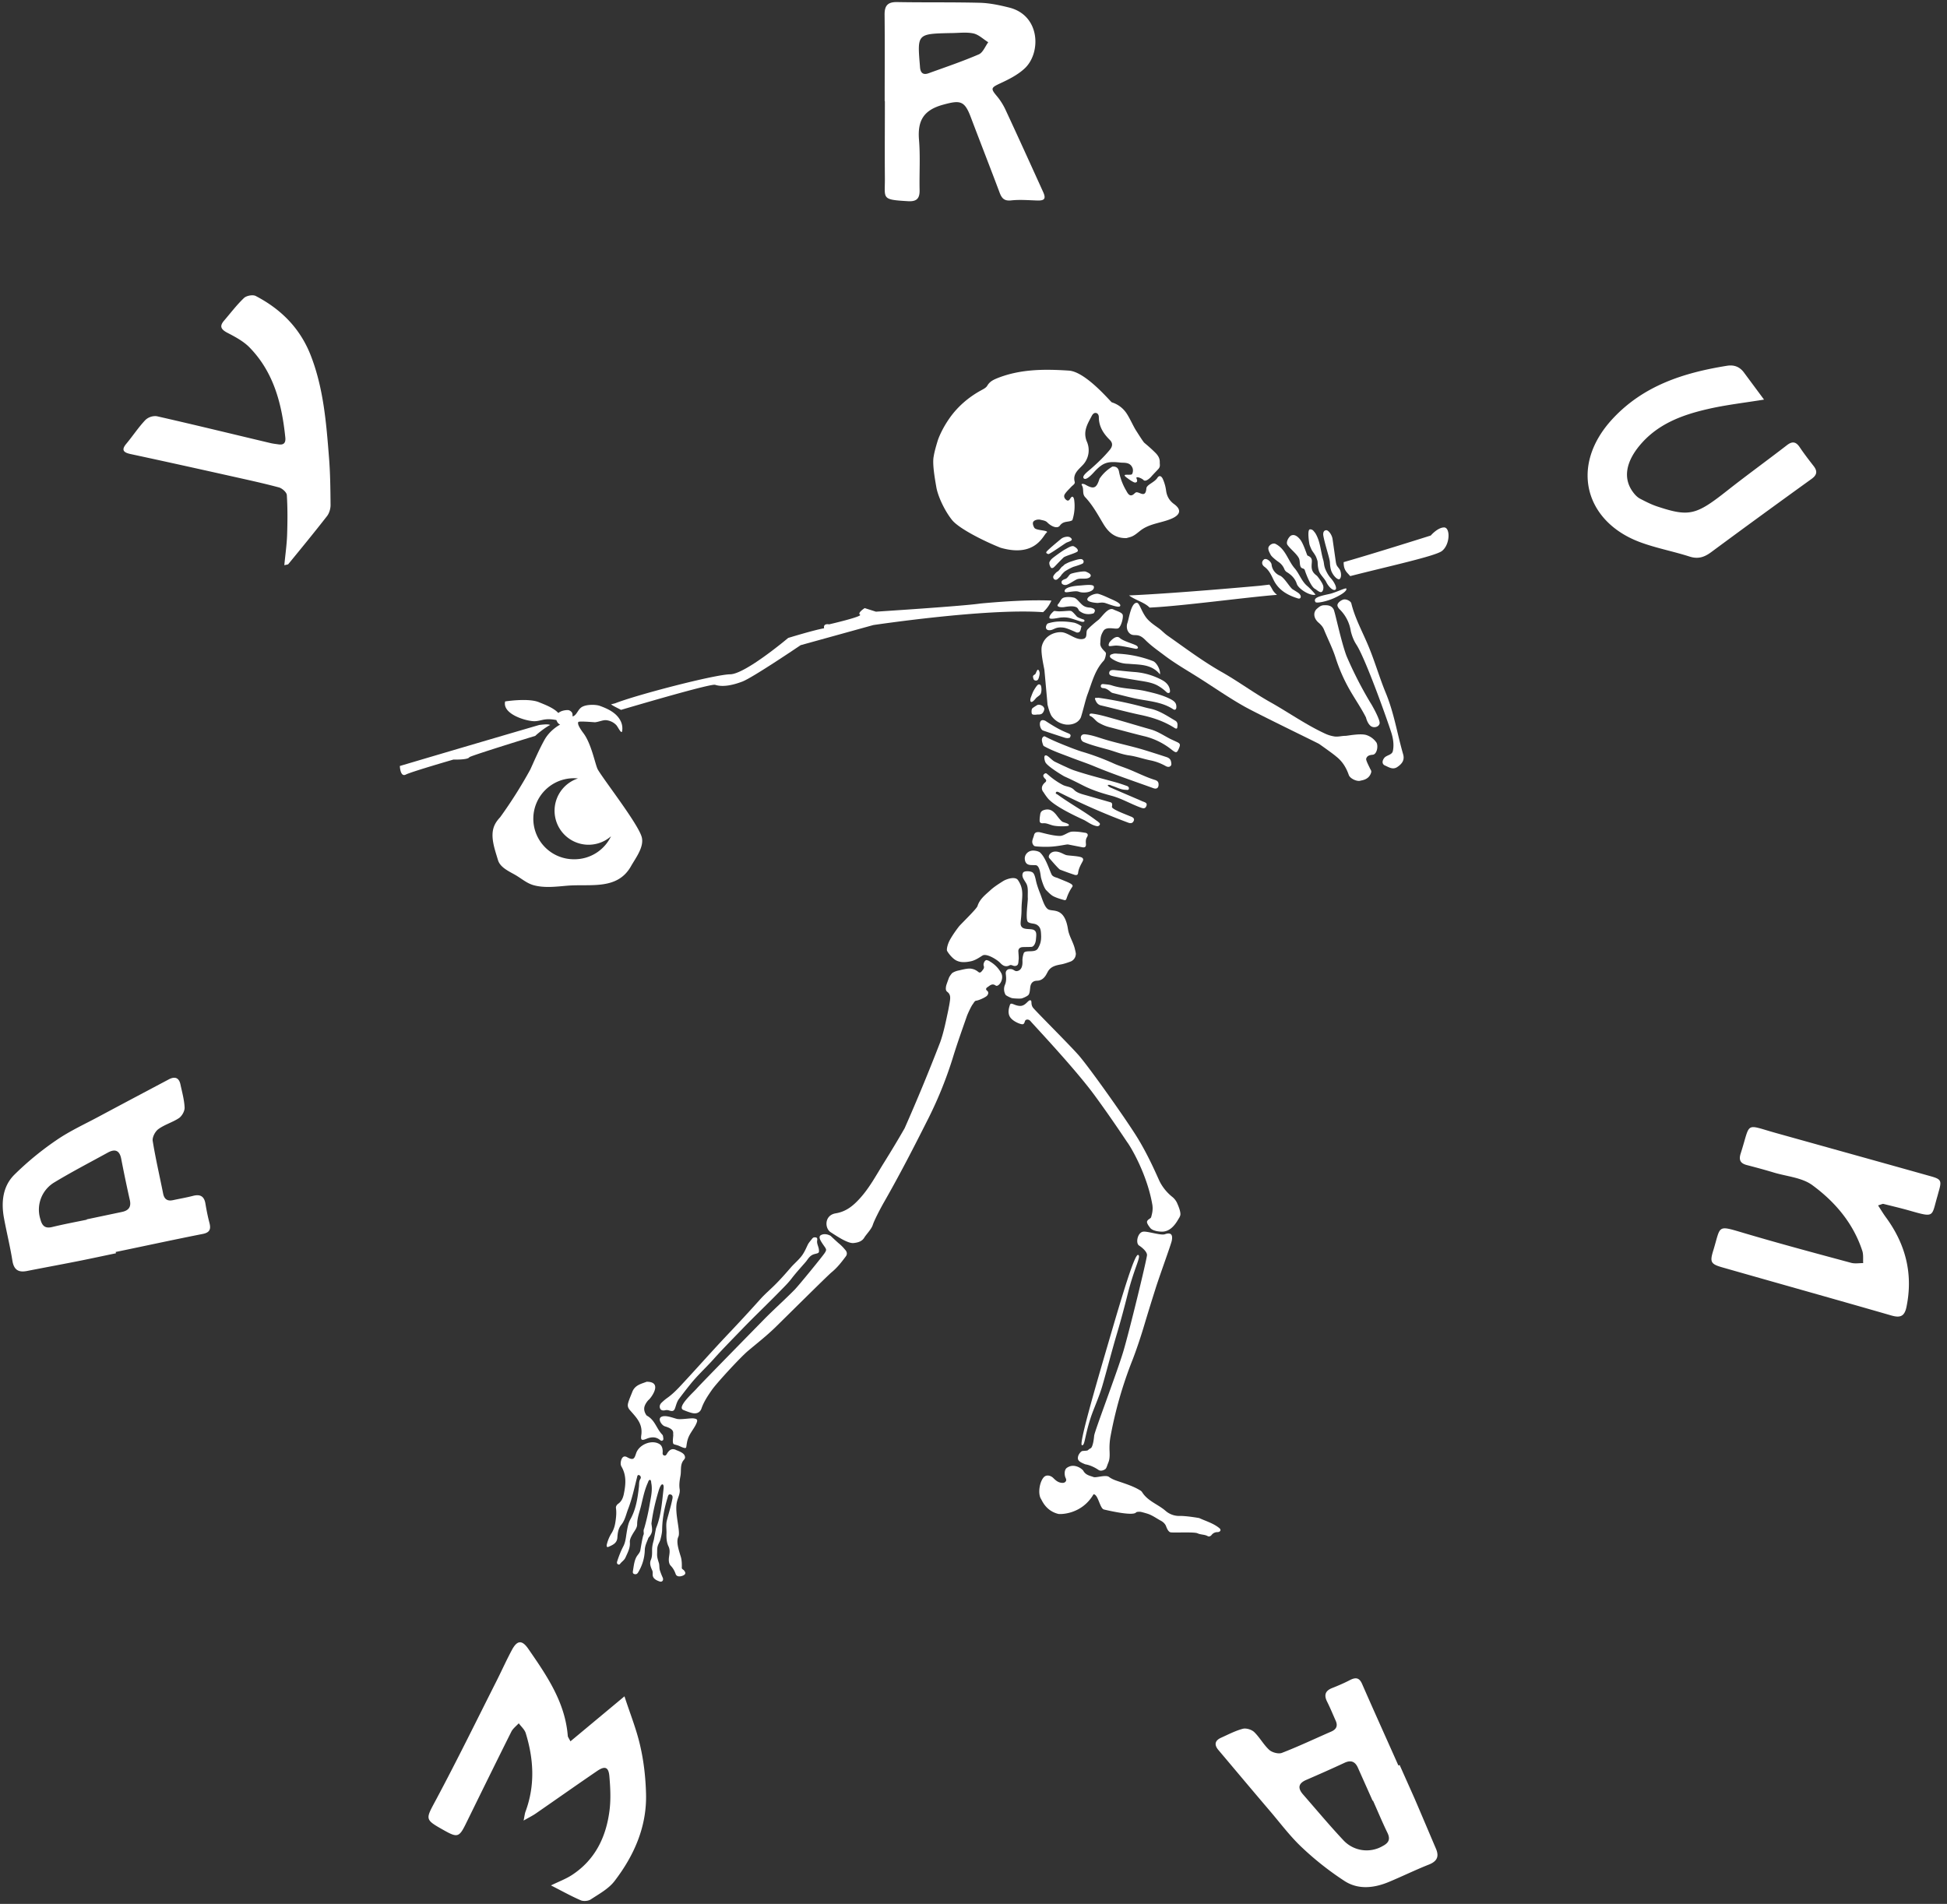 <svg width="272" height="266" xmlns="http://www.w3.org/2000/svg">
  <rect width="100%" height="100%" fill="#333333" stroke="none"/>
  <g fill="#FFF" fill-rule="evenodd">
    <path d="M135.64 135.06h.01v-.02h-.01v.02M114.39 174.5c-.06-.38-.3-.77-.23-1.18.07-.4-.1-.47-.44-.44-.1.02-.2.1-.26.18-.22.3-.48.55-.64.9-.2.43-.39.86-.65 1.26-.45.7-1.1 1.2-1.64 1.81-.66.76-1.32 1.52-2.02 2.23-.74.77-1.57 1.45-2.28 2.24a226.5 226.5 0 0 1-4.36 4.73c-2.09 2.2-4.1 4.47-6.16 6.7-.79.85-1.55 1.72-2.52 2.4-.27.19-.53.42-.77.65-.25.24-.33.56-.18.85.13.25.44.26.7.2.2-.05.38-.02.56.04.5.15.68.07.84-.42.14-.42.25-.86.53-1.22.5-.67 1.02-1.34 1.55-2 .98-1.23 2.15-2.3 3.2-3.46 1.34-1.5 2.75-2.92 4.14-4.36 1.73-1.79 3.54-3.5 5.27-5.28.56-.57 1.14-1.14 1.61-1.77.63-.82 1.68-1.96 2-2.35.3-.4.53-.82 1.12-.99.6-.16.72-.11.63-.72"/>
    <path d="M139.87 135.95a4.16 4.16 0 0 0-1.55-1.6c-.15-.1-.12-.1-.42-.2-.31-.1-.57.5-.48.76.1.27.02.42-.12.6-.15.19-.34.5-.59.31-.3-.23-.54-.4-1.03-.48-.49-.09-1.5.2-1.7.24-.33.06-.64.17-.93.35-.1.07-.42.51-.48.68-.1.27-.38 1.02-.4 1.16-.04.27-.1.6.16.8.48.35.44.83.37 1.31-.06.43-.15.86-.23 1.28-.32 1.5-.61 2.98-1.11 4.42a273.53 273.53 0 0 1-4.98 12.05c-.94 1.64-1.91 3.25-2.91 4.85-1.06 1.7-2 3.48-3.36 4.97-.93 1.02-1.9 1.83-3.36 2.07-1.6.26-1.56 2.1-.7 2.64.84.54 2.4 1.6 3.2 1.51.6-.06 1.19-.23 1.5-.77.27-.44 1-1.18 1.18-1.76.18-.58.98-2.15 1.57-3.18 2.1-3.67 4.04-7.42 5.94-11.2a56 56 0 0 0 3.63-8.84c.61-2.01 1.32-3.99 2.01-5.97.12-.33.6-1.37.8-1.62.18-.24.28-.5.5-.52.23-.02.95-.29 1.4-.6.22-.15.45-.55.1-.81-.2-.15-.12-.36.05-.46.34-.22.66-.6 1.15-.26.13.1.28.05.42-.06.46-.36.66-1.16.37-1.67M118.1 174.65a6.32 6.32 0 0 0-.9-.92c-.19-.15-.97-.88-1.17-1.07-.5-.28-1.06-.3-1.4-.06-.34.26.04.82.44 1.4.4.56.44.61.13 1.08-.31.47-3.55 4.45-4.17 5.09-1.44 1.47-3 2.84-4.44 4.32-.88.9-8.89 9.06-9.25 9.5-.44.52-2.83 2.6-1.88 3 .03.01.97.42 1.46.47.53.05.91-.2 1.07-.65.33-.96.88-1.78 1.45-2.6.57-.85 3.94-4.53 5.08-5.49 1.25-1.05 2.54-2.06 3.72-3.2.99-.96 7.38-7.31 7.92-7.75.8-.65 1.4-1.43 2-2.23.23-.31.17-.61-.05-.89M159.7 112c-1.41-.62-2.83-1.21-4.24-1.83-.25-.12-.56-.18-.72-.48.27-.1.45.05.65.11.63.2 1.22.55 1.91.55.14 0 .33.08.4-.12.05-.2-.07-.35-.27-.42-.42-.15-.85-.3-1.28-.43-2-.57-4.04-1.06-6.01-1.72-.53-.17-1.06-.44-1.58-.67l-1.18-.56c-.48-.23-1.02-.97-1.33-.89-.3.08-.08.8-.02.93.26.6 2.5 1.92 2.65 2 .88.39 1.74.82 2.6 1.26 1.27.65 2.62 1.08 4 1.45 1.42.38 2.7 1.15 4.08 1.65.33.12.63.2.79-.22.17-.43-.18-.5-.45-.62M155.64 94.5c1.14.21 2.3.39 3.44.58.86.14 1.72.25 2.51.63a6 6 0 0 1 1.34.96c.1.1.24.2.4.13.14-.05.12-.19.12-.3-.06-.7-.53-1.16-1.04-1.45a9.59 9.59 0 0 0-4.05-1.17c-.85-.07-1.7-.16-2.54-.25-.34-.03-.76-.07-.85.3-.1.45.37.5.67.57M153.78 95.85c0 .2.15.28.34.29.4.02.71.25 1.01.5.12.1.23.17.39.2.9.22 1.8.46 2.72.67 1.9.45 3.92.45 5.64 1.57.3.2.47 0 .46-.33 0-.5-.22-.77-.87-1.1-1.08-.55-2.25-.82-3.42-1.09-1.56-.36-3.2-.3-4.73-.8-.36-.12-.76-.14-1.14-.18-.2-.03-.39.03-.4.27M153.01 97.76c.14.35.34.7.81.8 1.85.43 3.69.94 5.55 1.33 1.7.36 3.3.9 4.76 1.84.17.1.32.1.34-.1.04-.34.1-.72-.28-.94-1.13-.66-2.22-1.42-3.54-1.69-.5-.1-1-.25-1.5-.38a52.8 52.8 0 0 0-5.74-1.14c-.16.08-.57-.12-.4.28M152.23 99.79c-.07.11 0 .22.09.25.48.2.73.7 1.18.94.46.26.95.48 1.47.61 1.7.44 3.38.91 5.09 1.32a9.9 9.9 0 0 1 3.67 1.87c.59.45.69.44.98-.25.22-.53.17-.65-.35-.89l-.86-.4c-.9-.46-1.75-1.05-2.74-1.33-1.81-.51-3.62-1.07-5.43-1.57-.93-.26-1.86-.53-2.78-.64-.15 0-.26-.01-.32.09M155.34 92.04a4.2 4.2 0 0 0 2.3.7c1.56.15 3.21.01 4.41 1.48.1-.63-.48-1.66-.96-1.85a15.6 15.6 0 0 0-4.96-1.04c-.22-.02-.44-.04-.65.03-.17.06-.39.08-.42.3-.02.19.15.28.28.38M151.14 201.91c.42.14.36-1.14 1.22-3.8.41-1.27 1.18-2.89 1.66-4.56.65-2.24 1.26-4.67 2.05-7.33.54-1.82 1.03-3.67 1.46-5.38.94-3.79 1.95-5.34 1.47-5.51-.48-.17-2.14 5.35-4.1 12.07-1.87 6.38-4.19 14.37-3.76 14.51"/>
    <path d="M153.48 205.38c.28.18.66.07.93-.12.1-.07.17-.21.28-.53.18-.54.38-.67.32-1.97a9.26 9.26 0 0 1 .1-1.9 57.17 57.17 0 0 1 3.12-10.9c.63-1.65 1.18-3.32 1.68-5 .49-1.64 1-3.28 1.52-4.92.54-1.73 2.18-6.2 2.27-6.7.14-.7.01-1.24-.97-.9-.52.2-2.4-.43-3.01-.36-.8.09-1.1 1.6-.6 1.93.5.33 1.1.86 1.12 1.32.02.45-2.48 10.73-3.33 13.55-.9 2.98-3.96 11-4.05 11.69-.03.26-.09 1.01-.3 1.51-.1.27-.25.28-.38.37-.34.26-.1.2-.93.27-.25.02-.54.44-.62.7-.18.61.13.82 1 1.17 0 0 .8.08 1.85.79M158.7 211.32c.12-.13.5-.1.6-.1.1 0 .7.17 1.02.27.68.22 1.24.65 1.86.98.32.17.54.4.68.66.06.12.26.83.64.95.31.1 3.3-.08 3.79.14.46.22.99.15 1.43.4.2.11.4 0 .54-.16a1 1 0 0 1 .82-.4c.39-.01.6-.3.24-.58-.82-.66-1.83-.95-2.78-1.38-.01-.01-1.88-.34-2.85-.3a2.9 2.9 0 0 1-1.9-.75c-1.06-.9-2.48-1.34-3.25-2.6a.8.8 0 0 0-.27-.23c-.86-.53-1.84-.85-2.77-1.17-.57-.19-1.1-.35-1.57-.7-.44-.34-1.79.14-2.14.02-.56-.2-1.14-.28-1.47-.92a2.06 2.06 0 0 0-1.2-.64c-.26-.03-.6-.04-1.05.25-.44.29-.36 1.05-.23 1.36.08.19.18.37.04.56-.16.22-.42.22-.66.18-.44-.07-.75-.34-1.05-.64-.44-.44-1.03-.48-1.34-.14-.6.63-.87 2.3-.4 3.04.14.21.68 1.68 2.44 2.1.26.05 3.24.1 4.9-2.75.66 0 .87 2 1.46 2.13 1.43.34 4.06.87 4.47.42M150.18 132.66c-.21-.99-.83-1.85-.98-2.83-.47-3.05-2.02-2.45-2.7-2.75-.58-.25-.9-1.53-1.2-2.27-.25-.62-.44-1.21-.52-1.54-.09-.32-.2-1.17-.53-1.38-.32-.22-1.18-.23-1.32.03-.31.55.2 1.05.46 1.55.3.57.16 1.36.2 2.06.02.43-.38 3.04.04 3.3.43.28.9.12 1.33.45.44.33.47.8.49 1.56 0 .61-.1 1.09-.47 1.7-.39.6-1.53.18-1.91.54-.05.04-.25.63-.23 1.17.03.64-.1 1.24-.65 1.4-.54.16-.5-.39-1.33-.23-.27.13-.38.33-.35.65.06.5.1 1-.1 1.48-.22.5-.17 1.04.08 1.45.05.08.53.34.85.44.26.07 1.16.1 1.36.06.17-.03.8-.29.98-.5.2-.23.2-.77.26-1.16.1-.53.39-.8.92-.82.6-.01.99-.34 1.28-.82l.24-.44c.41-.75 1.18-.9 1.91-1.03.37-.07.9-.25 1.3-.4.2-.08.68-.37.71-1.07-.02-.2-.07-.4-.12-.6"/>
    <path d="M144.45 129.94c-.4-.23-1.3-.01-1.68-.4-.38-.4-.06-.9-.06-2.51 0-1.57.45-2.7-.5-4.07-.38-.56-1.58-.16-2.07.14-.64.41-1.29.81-1.85 1.34-.7.63-1.44 1.21-1.73 2.15-.13.42-2.55 2.73-2.62 2.89-.02.02-.8 1.02-1.28 1.92-.34.67-.43 1.3-.35 1.45.19.35.7 1 1.19 1.29.55.32 1.23.36 2.15.16.79-.17 1.53-.8 1.72-.85.65-.18 1.97.67 2.35 1.07.35.38.77.64 1.32.35.14-.08.3-.03.44.03.14.05.37.12.6-.03.22-.14.19-.53.23-.83.04-.3-.06-1.1-.04-1.24.04-.26.2-.4.46-.46.2-.04 1.02-.02 1.37-.05.34-.02.58-.53.62-1 .06-.66.14-1.12-.27-1.35M164.46 168.12a2.4 2.4 0 0 0-.73-.93 6.62 6.62 0 0 1-1.7-2.08c-.3-.6-1.35-3.17-2.94-5.84-1.36-2.3-6.8-10-8.4-11.84-1.34-1.52-6.04-6.19-6.38-6.65-.33-.45-.13-.9-.3-1-.34-.2-.66.74-1.45.76-.84.01-1.31-.6-1.47-.14-.04.14-.4 1.02 0 1.67.4.66 1.57 1.09 1.8 1.03.28-.07.24-.43.37-.55.2-.19.52-.1.7.11.33.42 6.1 6.5 8.91 10.31 2.38 3.24 4.37 6.27 4.6 6.6.58.78 2.77 4.53 3.5 8.66.16.84-.07 1.49-.15 1.82-.04.2-.52.31-.58.64-.04.23.3.68.45.87.34.43 1.28.53 1.7.52 1.02-.03 1.71-.84 2.21-1.71.1-.17.19-.27.28-.54.15-.47-.36-1.57-.42-1.7M147 122.3c-.22-.21 0 .03 0 0"/>
    <path d="M147.72 122.65c-.34-.09-.55-.17-.74-.36.01.02-.18-.19 0 0-.27-.36-.84-2.5-1.75-3.24l-.2-.09a2.15 2.15 0 0 0-.74-.12c-.58.02-1.04.42-1.12.96-.02.12-.03.7.36.93.3.17.57.12 1.16.15.6.03.68 1.5.74 1.73.05.22.38 1.4.73 1.76.36.36.67.68 1 .85.34.17.78.34 1.55.54.15.04.24-.08.28-.21.2-.6.46-1.15.82-1.66.22-.38-.62-.61-2.1-1.24M149.31 115.33c.14-.27-.7-.4-.9-.53-.31-.21-.8-.91-.91-1.04-.33-.36-.75-.83-1.58-.61-.37.1-.55.28-.6.63-.04.26-.08.53-.08.8-.01.31.1.47.48.44.45-.03.66.1 1.3.29.64.19 2.25.17 2.3.02M151.02 119.76c-.5-.17-1.6-.2-2.01-.28-.4-.08-1-.57-1.69-.5-.62.06-.95.65-.74.9.21.25 1.33 1.55 1.51 1.62.65.25 1.31.49 1.98.71.23.08.5.1.54-.24.07-.6.35-1.1.63-1.62.16-.29.07-.49-.22-.59M151.54 116.34c-.3-.04-.96-.18-1.74-.15-.55.01-1.16.6-1.72.6-1.07 0-2.62-.5-2.92-.53-.33-.02-.6.03-.7.4-.1.49-.49.97-.04 1.47.1.12.27.11.42.13.1.01 1.12.1 2.15.02.96-.07 1.93-.3 2.17-.3.18.02.36.07.54.1l1.53.3c.32.05.5-.06.48-.44-.03-.33-.05-.67.14-.97.25-.39.04-.59-.3-.63M158.02 114.1c-.68-.3-2.75-1.04-2.68-1.38.06-.34.06-.55-.2-.63l-3.13-.9c-.68-.2-1.47-.35-1.92-.8-.49-.52-1.08-.45-1.6-.72-.73-.38-1.39-.84-2.01-1.38l-.16-.13c-.1-.08-.23-.25-.5.04-.22.25.15.57.24.66.12.14.14.28-.03.43-.9.76-.25 1.39-.23 1.42l.03.05.05.05-.05-.05c.13.21.52.79.8 1.03 1.27 1.22 4.67 2.7 4.84 2.79.54.29 1.03.68 1.65.82.19.05.38.05.5-.14.13-.22-.08-.32-.2-.44-.08-.07-.17-.12-.25-.18-1.74-1.32-3.68-2.35-5.44-3.64-.1-.07-.3-.09-.22-.27.08-.18.26-.11.4-.05l1.25.62a92.15 92.15 0 0 0 8.46 3.64c.33.12.62.09.76-.25.15-.33-.1-.48-.36-.6M163.6 106.42c-.07-.38-.35-.56-.68-.66-1.04-.34-2.1-.68-3.15-1-1.95-.59-3.96-.97-5.9-1.6-.76-.24-1.52-.5-2.33-.57-.46-.03-.7.37-.44.83.07.13.22.22.29.25 1.04.43 2.12.7 3.2 1 1.05.27 2.05.72 3.14.87 1.03.14 2 .5 3.02.7a7.2 7.2 0 0 1 2.1.79c.22.12.47.18.67 0 .18-.15.12-.39.08-.6M161.85 109.5c-.03-.36-.3-.47-.56-.55-1.4-.44-2.68-1.14-4.04-1.64-.6-.23-1.2-.42-1.77-.69a34.71 34.71 0 0 0-4.46-1.64l-.17-.06c-.27-.08-1.12-.4-1.27-.46-1.22-.48-2.44-.96-3.6-1.57-.17-.08-.47.16-.42.58.02.24.19.72.24.75 1.24.7 2.6 1.14 3.9 1.65 1.04.4 2.1.75 3.14 1.18 2.71 1.13 5.5 2.06 8.26 3.06.52.2.8-.06.75-.61M149.33 102.49c-.82-.34-1.49-.6-3.29-1.78-.26-.12-.62-.2-.74.22-.11.4.1 1.03.43 1.14.34.12 1.93.65 2.9.96.26.09.54.15.83.03.1-.2.22-.4-.13-.57M151.21 78.17c-.24-.18-1.02.1-1.54.27-.5.16-.9.4-.97.45-.1.09-.18.2-.3.26-.16.1-.45.6-.66.7-.2.1-.63.58-.61.77.01.2.17.47.5.36.09-.02.62-.52.63-.63 0 0 .22-.28.5-.52a8.29 8.29 0 0 1 1.18-.63c.1-.03 1.35-.39 1.4-.55.05-.16.11-.3-.13-.48M151.67 79.86c-.32-.11-1.9.2-2.12.34-.23.14-.4.6-.75.7-.61.2-.52.46-.45.64.02.05.3.27.65.17.5-.16 1.15-.68 1.53-.8.4-.12.99-.03 1.3-.09.45-.08.55-.3.55-.4.01-.25-.4-.44-.71-.56M150.87 88.2l.09-.17c.03-.17.08-.35.13-.53a3.33 3.33 0 0 0-.98-.49 9.62 9.62 0 0 0-2.01-.18 5.9 5.9 0 0 0-1.7.27c-.24.13-.32.52-.26.68.04.12.15.29.52.27.63-.04.76-.51 1.92-.36.47.06 1.3.45 1.83.68.2.02.37-.01.46-.17M145.57 98.59c-.26-.13-.52-.21-.8 0-.07.05-.5.29-.59.43-.08.13-.1.56-.02.71.07.15.42.15.75.1.14 0 .47.02.66-.13.26-.21.35-.63.32-.71a.7.7 0 0 0-.32-.4M145.24 94.1c0-.21-.08-.48-.22-.53-.14-.05-.31.53-.38.6-.13.13-.38.18-.32.44.04.18.06.39.26.45.17.06.31.02.42-.1.1-.1.24-.64.24-.86M145.13 95.62c-.16 0-.38.29-.67.78-.2.33-.31.69-.43.99-.1.24-.16.65.05.68.22.03.58-.45.64-.52.25-.25.5-.36.63-.55.13-.2.17-.61.13-.92-.05-.42-.18-.45-.35-.46"/>
    <path d="M156.83 85.86c-.15-.32-.82-.48-1.28-.71-.74-.38-1.63 1.08-2.1 1.46-.6.46-1.22 1.02-1.52 1.34-.31.32.08 1.15-.58 1.31-1.02.26-2.1-.88-3.05-.93-.9-.06-2.36.42-2.75 1.93-.22.88.34 3.1.36 3.4.03.3.45 4.91.43 4.8 0-.07.19.9.54 1.54a2.9 2.9 0 0 0 2.02 1.23c.45.06 1.64 0 2.1-1 .35-1.1.65-2.48.93-3.22.62-1.64 1.01-3.37 2.26-4.7.19-.2.33-.84.31-1.06-.02-.2-.84-.69-.79-1.37.06-.67-.02-.97.43-1.72.45-.74 1.76-.15 2.12-.4.4-.28.72-1.58.57-1.9M152.48 82.54c.31-.18.39-.4.32-.64a3.89 3.89 0 0 1-.05-.05c-.25-.24-1.42-.07-1.92-.04-.5.03-2.09.17-2.1.77 0 .34.72.05 1.56.03.44 0 .4.11.85.16.45.04.96-.01 1.34-.23M154.9 83.55c-.43-.2-1.02-.46-1.46-.58-.44-.11-1.48.31-1.54.74-.07.43 1.28.54 1.49.53.2-.02.61-.1.97 0 .36.09 2.02.8 2.14.4.12-.4-1.05-.83-1.6-1.09M152.42 84.91c-.11-.04-.62.02-1.09-.3-.48-.34-.92-1.06-1.32-1.11-.45-.11-.93-.09-1.05-.07-.36.04-.56.11-.75.4-.11.16-.2.36-.34.52-.45.47.39.53.78.47.6-.1 1.32-.2 1.76.04.14.08.25.27.33.45.62.52 1.31.6 2.05.38.46-.59-.14-.7-.37-.78"/>
    <path d="M151.41 86.57c-.1-.04-.82-.27-.97-.43-.19-.2-.59-.7-.8-.77-.22-.07-.81.02-1.46.04-.58.03-.85-.1-.96-.02-.1.08-.62.53-.62.9-.01.37 1.42-.03 1.7-.02.13 0 .49-.05 1.04.06.63.14 1.8.6 1.9.55.01 0 .19 0 .23-.05.05-.07.04-.22-.06-.26M181.47 82.91c-.12-.11-.7-.46-.86-.56-.43-.26-1.2-1.72-1.84-1.94a1.89 1.89 0 0 1-1.12-1.47c0-.45-.77-1.07-1.1-.75-.35.3-.27.74.1 1 .65.48.95 1.16 1.28 1.85.66 1.35 1.85 2.07 3.22 2.51.18.06.45.18.55-.08.07-.2-.08-.42-.23-.56M182.6 81.85c-.79-.68-1.08-1.7-1.75-2.47-.94-1.1-1.25-2.7-2.68-3.4-.2-.1-.63-.02-.89.35-.25.36.08.87.23 1.17.14.3.91.88 1.03.96.4.26.7.6.88 1.04.08.2.2.35.4.46.63.38 1.13.93 1.34 1.6.22.72 1.9 1.76 2.62 1.52a8.95 8.95 0 0 0-1.18-1.23M183.97 85.06c-.52.46-.49 1.28.2 1.9.34.29.64.61.8 1.02.54 1.33 1.2 2.6 1.63 3.96a23.29 23.29 0 0 0 1.95 4.43c.74 1.3 1.6 2.53 2.28 3.87 0 0 .19.86.7 1.22.38.26 1.06.15 1.2-.36.14-.5-1.16-2.76-1.27-2.9a54.51 54.51 0 0 1-3.35-6.55c-.79-2.12-1.6-6.15-1.8-6.51-.2-.37-.52-.56-1.02-.58-.62-.02-.8.04-1.32.5M187.13 80.91c.22-.13.3-.66.1-1.2-.08-.23-.35-.48-.45-.67-.12-.2-.15-.48-.19-.73l-.43-3.01c-.1-.62-.57-1.21-.86-1.22-.28 0-.48.2-.44.68.21 1.27.9 3.21.93 3.8.01.24.05.96.28 1.4.35.7.87 1.07 1.06.95M185.1 79.36c-.14-.35-.13-.73-.23-1.08-.39-1.27-.4-2.64-1.13-3.81v-.01c-.19-.19-.32-.53-.74-.5-.41.01-.11 1.96-.05 2.15.09.28.24.63.36.83.13.2.37.5.53.83.08.18.15.38.21.58.07.23-.02.72.22 1.45.18.52.76 1 1.02 1.54s.85 1.2 1.22 1.07c.37-.13-.06-1.03-.57-1.6-.53-.57-.82-1.38-.85-1.45M184.83 81.77c-.19-.52-.8-1.28-.86-1.33-.57-.42-.77-.8-.73-1.52.03-.59.18-1-.58-1.3-.08-.04-.53-1.63-1.03-2.25-.49-.6-.88-.69-1.21-.57-.33.12-.84.94-.55 1.34.42.59 1.23 1.19 1.57 1.81.2.35.09.9.27 1.25.15.3.5.15.58.48.1.33.83 2.34 1.45 2.61.13.06.58.5.85.43s.36-.65.24-.95M188.1 82.27c-.01-.24-1.07.34-2.15.66-.38.11-1.49.28-2 .58-.31.18-.3.4-.18.6.13.22 1.56-.08 2.57-.53.85-.38 1.8-.93 1.76-1.31"/>
    <path d="M196.02 105.38c-.86-2.98-1.24-5.68-2.43-8.58-.92-2.23-1.57-4.57-2.53-6.8-.8-1.88-1.79-3.7-2.28-5.71-.06-.27-.66-.65-1.13-.52-.23.07-.72.36-.8.71-.06.27.25.61.33.68a5.4 5.4 0 0 1 1.53 3.02c.16.67.41 1.32.79 1.9 1.3 2.02 4.34 10.6 4.88 12.31.43 1.37.27 2.25.2 2.56-.12.54-.9.55-1.2.95-.33.42-.31.87.1 1.05.52.22 1.07.63 1.7.23.76-.5 1.06-1.04.84-1.8"/>
    <path d="M192.29 103.74a2.77 2.77 0 0 0-1.36-1.03c-.87-.3-2.77.12-3 .1-.5 0-.95.15-1.46.09a4.76 4.76 0 0 1-1.39-.42c-2.67-1.24-5.07-2.95-7.62-4.38-2.32-1.3-4.48-2.91-6.8-4.22-2.64-1.5-5.06-3.32-7.53-5.06-.44-.3-.81-.72-1.25-1.04-.55-.4-1.35-.91-1.82-1.58-.63-.89-.88-1.92-1.21-1.98-.85-.09-1.14 2.3-1.36 2.86-.08.2-.2.99.37 1.45.6.48 1.07-.2 2.12.86.87.88 1.88 1.56 2.85 2.3 1.52 1.13 3.18 2.07 4.78 3.09 2.1 1.33 4.14 2.76 6.31 3.97 1.91 1.06 9.78 4.87 10.35 5.18 0 0 1.97 1.38 2.38 1.75.9.7 1.43 1.59 1.78 2.6.19.52 1.17.95 1.64.79.16-.06 1.17-.1 1.48-1.13.08-.27-.09-.4-.17-.6-.09-.21-.59-1.13-.52-1.34.1-.31.3-.5.9-.55.6-.04.82-1.22.53-1.71M89.59 200.5c-.1.7.03.8.7.53.68-.28 1.32-.33 1.92.16.1.08.2.15.33.08.15-.08.15-.23.12-.37-.02-.15-.03-.35-.13-.45-.86-.89-1-2.03-2.17-2.67-.04-.02-.41-.5-.36-1.05.04-.5.5-1.05.62-1.15.3-.23 2.06-2.53-.28-2.53-.68.28-1.61.42-2 1.4-.2.53-.44 1.03-.59 1.58-.1.4-.03.67.27 1.01.93 1.06 1.79 1.9 1.57 3.47M95.25 219.08c.01-.5.01-1.06-.13-1.54-.28-.94-.7-2.1-.35-2.84.35-.74-.6-3.38-.18-4.96.14-.55.45-1.1.36-1.68-.1-.64 0-1.24.11-1.85.15-.76-.1-1.6.49-2.26.09-.11.26-.3.05-.67-.22-.38-1.05-.64-1.12-.68-.54-.28-.91-.08-1.22.37-.12.17-.2.46-.48.38-.31-.1-.18-.4-.2-.63-.02-.4-.12-.78-.48-.98-1.08-.63-2.8.08-3.22 1.27-.24.7-.32 1.12-1.27.58-.39-.22-.65-.06-.8.33-.11.33-.16.69.02 1 .73 1.26.58 2.57.3 3.91-.12.51-.32.95-.76 1.26-.2.15-.35.36-.32.61.08.58.04 1.12-.04 1.7-.08.65-.22 1.21-.54 1.75a5.3 5.3 0 0 0-.7 1.65c-.04.2-.02.43.25.31.58-.26 1.18-.5 1.23-1.3.04-.62.12-1.26.54-1.77.53-.65.67-1.46.96-2.21.55-1.42.86-2.92 1.24-4.4.04-.15.06-.42.3-.33.2.07.3.32.18.51-.23.35-.17.73-.21 1.1-.18 1.58-.4 3.14-1.2 4.57-.32.59-.42 1.28-.53 1.94-.1.62-.15 1.23-.44 1.8-.35.67-.63 1.38-.86 2.1-.05.15-.07.3.05.4.1.1.26.09.33 0 .23-.33.6-.52.77-.91.31-.7.68-1.34.61-2.15-.02-.38.18-.76.39-1.12.24-.44.63-.85.63-1.35 0-.95.36-1.8.57-2.7.25-1.05.47-2.12.91-3.1l.11-.28s.26-.42.37.12c0 .06 0 .13.02.2.17.92-.02 1.8-.18 2.67a30.6 30.6 0 0 1-.81 3.63c-.19.39.01.66-.1.9-.13.26-.37 1.75-.45 2.2-.07.33-.37.6-.53.88-.33.6-.38 1.29-.5 1.98-.03.2-.02.37.2.43s.38 0 .51-.2c.6-.98.92-2.04.95-3.18.02-.6.3-1.12.5-1.67.02-.06.4-.39.5-.9.07-.41-.09-1.05-.07-1.14.2-1.55.55-3.05 1-4.54.1-.35.34-.98.56-.9.22.09.13.58.1.89-.2 1.74-.34 3.57-1.01 5.21-.04.1-.3 1.57-.32 1.65-.15.54-.25.95-.24 1.49 0 .43.01.88-.17 1.3-.22.5-.03 1 .19 1.48.09.2.05.38.06.6 0 .54.53.79.96.94.38.13.6-.18.44-.54a9.4 9.4 0 0 1-.39-1c-.1-.3-.05-.67-.13-1-.05-.16-.13-.4-.17-.57-.09-.33-.1-.51-.09-.84.02-.32-.02-.65.08-.98.1-.36.32-.63.4-1 .1-.37.21-.87.22-1.24.02-1.57.3-3.02.75-4.5.07-.2.09-.6.47-.47.3.1.26.42.2.68-.2.99-.5 1.94-.75 2.91-.16.57-.05 1.19-.06 1.77-.02.61-.01 1.27.28 1.88.24.5.15.94.07 1.5-.05.4-.05.89.23 1.19.35.37.53.7.7 1.17.15.43.67.38 1.05.21.4-.19.35-.42.12-.71-.08-.1-.31-.2-.31-.33"/>
    <path d="M96.9 198.17c-.44-.06-1.79.2-2.33.07-.55-.13-1.57-.57-2.15-.3-.6.26 0 1.2.47 1.34 1.4.41 1.12.9 1.16 1.16.03.25-.13.89 0 1.24.05.15.38.16.74.3.46.2 1 .48 1.07.23.07-.23.07-.84.36-1.48.26-.6.8-1.24 1.05-1.82.22-.5.19-.67-.38-.74M161.69 66.76c-.41.65-1.5.95-1.54 1.48-.12 1.58-1.15.21-1.55.62l-.07.05c-.65.67-.96.07-1.2-.37a8.25 8.25 0 0 1-1-2.64c-.1-.54-.4-.75-.93-.71a5.62 5.62 0 0 0-1.8 1.7c-.42 1.35-.8 1.5-2 .81-.22-.12-.62-.17-.46.1.33.53 0 1.17.46 1.66 1.04 1.1 1.76 2.43 2.53 3.72.67 1.11 1.56 2.04 3.24 2l.47-.13c.74-.19 1.23-.8 1.85-1.18 1.27-.78 2.76-.85 4.08-1.45 1.17-.54 1.28-1.25.24-2-.64-.47-.99-1.07-1.1-1.84a5.81 5.81 0 0 0-.48-1.7c-.2-.4-.5-.5-.74-.12"/>
    <path d="M161.4 63.25c-.5-.5-.99-.93-1.53-1.38-.16-.14-.7-1-1.18-1.75-.38-.6-.91-1.81-1.37-2.46a3.83 3.83 0 0 0-2-1.45c-.16-.06-3.63-4.27-5.99-4.43-3.36-.22-6.66-.23-9.86 1-.62.25-1.18.48-1.54 1.1-.19.32-.57.49-.91.68-1.71.94-3.2 2.23-4.3 3.77-.66.93-1.23 1.94-1.64 3-.02.04-.52 1.61-.63 2.38-.23 1 .13 3.04.36 4.37.24 1.34 1.2 3.34 2.2 4.58 1 1.23 4.58 3 6.78 3.87 4.87 1.4 5.94-1.74 6.41-2.1.48-.37-1.46-.27-1.7-.69-.12-.19-.3-.62-.14-.85.19-.28.74-.34.96-.28.34.09.72.11.98.37.52.54 1.4.96 1.77.45.52-.71 1.21-.42 1.74-.75a6.38 6.38 0 0 0 .25-2.88c-.06-.3-.23-.64-.53-.16-.15.25-.3.4-.55.22-.3-.22-.42-.55-.2-.86.24-.36.58-.66.87-.98.2-.22.57-.4.49-.7-.3-1.1.52-1.7 1.07-2.29a3 3 0 0 0 .61-3.37c-.56-1.42.13-2.46.71-3.57.12-.22.32-.47.64-.38.25.08.34.35.34.58 0 1.3.64 2.29 1.53 3.17.45.45.4.9-.01 1.4-.8.97-1.7 1.82-2.63 2.64-.38.33-1.31 1-1 1.33.3.34 1.07-.46 1.44-.87 1.26-1.37 1.92-1.53 3.7-1.33.5.06 1.37-.12 1.7.82.04.13.08.53-.1.8-.1.15-.88.02-1 .12-.15.11.38.44.45.5.1.08.79.57 1 .55.2-.03.38-.1.18-.59-.14-.35.75-.02.98.24.29.3.9-.26 1.09-.49.27-.31.7-.74.98-1.05.3-.32.2-.61.2-.88.02-.46-.09-.87-.62-1.4M146.59 78.61s.06-.28.42-.6c.25-.21 1.42-1.07 1.8-1.26.37-.2.94-.58 1.23-.41.29.16.59.4.53.65-.05.24-1.73.66-1.99.9-.25.24-.8.8-1.06 1.08-.3.3-.4.46-.68.37-.2-.29-.25-.49-.25-.73M154.97 89.78s.87-1.18 1.46-.65c.58.52 2.23.88 2.45 1.16.22.27 0 .34-.15.36-.15.01-2.19-.5-2.92-.45-.8.06-1.1.26-.84-.42M149.02 75.8c.47-.19 1.04-.32.48-.72-.3-.2-.98-.06-1.3.24 0 0-1.78 1.45-2 1.77-.15.22.2.3.26.32.17.05 2.37-1.54 2.56-1.61M80.26 120.05a5.66 5.66 0 1 1 .48-11.29 4.75 4.75 0 1 0 4.62 8.08 5.65 5.65 0 0 1-5.1 3.21m9.38-3.14c-.57-1.9-5.15-7.76-6.11-9.37-.36-.6-.87-3.57-2.02-5.1-.96-1.28-.73-1.46-.73-1.55 0-.19 2.3.03 2.36.02.54-.06 1.1-.33 1.54-.29.44.04 1 .24 1.42.69.24.26.74 1.38.82.8a2.31 2.31 0 0 0-.2-1.34c-.53-1.11-1.67-1.7-2.92-2.15-.54-.2-2.02-.25-2.64.25-.3.24-.46.6-.7.9 0 .01-.31.36-.48.3-.01 0 .05-.3-.07-.51a.86.86 0 0 0-.51-.35c-.45-.02-1.05.1-1.4.41-.66-.74-2.01-1.22-2.68-1.5-1.5-.64-4.75-.12-4.75-.12-.42 1.71 2.71 2.7 3.97 2.76.61.03 1.11-.19 1.67-.25.5-.06 1.02 0 1.52.09.03.09.07.18.13.28.1.18.24.29.4.36h-.01c-.17.08-1.45.8-2.19 2.14-.85 1.52-1.7 3.56-1.99 4.16a63.5 63.5 0 0 1-4.19 6.63c-.32.35-.58.67-.78 1.1-.7 1.49.01 3.35.47 4.9.3 1.01 1.48 1.54 2.38 2.05.91.52 1.6 1.17 2.58 1.45 1.54.43 3.2.2 4.77.07 3.23-.25 6.94.64 8.84-2.7.67-1.19 1.9-2.74 1.5-4.13M201.72 73.69c-.91.03-1.84 1.13-1.84 1.13s-7.7 2.44-12.17 3.72c0 .66.12 1.11.6 1.6l.32.35c5.18-1.33 11.85-2.78 12.8-3.5 1.18-.9 1.2-3.34.29-3.3"/>
    <path d="M75.33 101.29c-8.71 2.54-19.47 5.73-19.47 5.73s.04 1.6.83 1.2c.78-.4 6.66-2.1 6.66-2.1s2.05.07 2.23-.34c.45-.23 4.26-1.45 9.2-2.97.46-.44 1.47-1.22 2.08-1.52-.32-.16-1.08-.05-1.53 0M136.97 84.32c-2.39.36-14.6 1.14-14.6 1.14l-1.57-.5s-1.06.67-.65.92c.4.26-4.32 1.35-4.32 1.35s-.86-.19-.7.55c-1.41.24-5.02 1.35-5.02 1.35s-5.98 5.05-8.1 5.08c-2.12.02-13.02 2.85-16.07 4.05l-.58.15c.43.3.94.52 1.4.77 6.8-2 12.71-3.65 13.15-3.5 1.02.33 2.36.09 3.81-.46 1.46-.56 8.13-5.08 8.13-5.08L122 87.33s15.85-2.38 23.72-1.8a4.6 4.6 0 0 0 1.16-1.62c-2.32-.1-5.47 0-9.92.41M177.34 81.68l-1.37.16s-11.7 1.07-18.24 1.35c.81.63 2.2.98 2.87 1.7 4.45-.2 13.44-1.44 17.8-1.78-.7-.6-.56-.74-1.06-1.43"/>
    <g>
      <path d="M73.15 254.36c.13-.65.16-.96.26-1.24 1.36-3.66 1.16-7.33.03-10.99-.16-.5-.64-.91-.97-1.36-.35.38-.8.72-1.03 1.16-2.14 4.28-4.25 8.58-6.36 12.88-.92 1.87-1.18 1.96-3 .94-2.81-1.58-2.66-1.5-1.14-4.35 2.92-5.47 5.65-11.04 8.44-16.57.72-1.43 1.37-2.89 2.13-4.3.73-1.37 1.41-1.44 2.29-.17 2.57 3.72 5.15 7.45 5.52 12.17.01.16.15.32.37.76l7.55-6.29c.77 2.39 1.68 4.61 2.2 6.93.5 2.16.75 4.41.81 6.63.14 4.62-1.65 8.66-4.39 12.24-.82 1.08-2.15 1.8-3.32 2.57-.36.24-1.04.3-1.43.12-1.36-.59-2.66-1.32-4.14-2.07 1.08-.53 2.06-.89 2.91-1.44 3.26-2.12 4.8-5.32 5.27-9.03.2-1.57.12-3.2-.02-4.78-.11-1.3-.62-1.48-1.72-.73-2.86 1.95-5.69 3.95-8.54 5.92-.46.32-.96.56-1.72 1M262.37 168.41c.42.65.73 1.17 1.09 1.66 2.76 3.76 3.83 7.9 2.88 12.52-.27 1.31-.85 1.57-2.12 1.2-7.83-2.26-15.7-4.46-23.54-6.7-1.7-.48-1.84-.75-1.32-2.42 1.07-3.5.43-3.53 4.36-2.37 4.93 1.46 9.9 2.79 14.87 4.13.53.15 1.13.04 1.7.04-.03-.56.05-1.17-.12-1.7-1.26-3.87-3.82-6.87-7-9.2-1.43-1.04-3.5-1.2-5.3-1.73-1.26-.38-2.54-.73-3.82-1.06-.88-.23-1.17-.67-.88-1.6 1.45-4.51.46-4.13 4.98-2.87 7.16 2 14.32 3.99 21.47 6 1.6.44 1.67.62 1.2 2.23l-.14.52c-.87 2.93-.33 3.1-3.87 2.09-1.23-.35-2.47-.64-3.7-.95-.12-.02-.26.07-.74.21M132.85 4.62c-4.71.1-4.71.1-4.34 4.51l.02.28c.06.75.42 1.1 1.18.83 2.35-.85 4.72-1.65 7.02-2.64.58-.24.9-1.11 1.33-1.7-.69-.42-1.33-1.07-2.08-1.23-1-.21-2.08-.05-3.13-.05zm-9.26 9.5c0-4 .03-8.02-.01-12.03-.02-1.27.4-1.82 1.73-1.8 3.87.07 7.75 0 11.62.1 1.35.04 2.7.33 4.03.66 4.4 1.08 4.5 6.35 2.2 8.5-.96.9-2.22 1.54-3.44 2.1-1.27.6-1.35.71-.47 1.76.49.58.91 1.25 1.23 1.94 1.77 3.8 3.5 7.62 5.23 11.43.46 1 .23 1.28-.9 1.23-1.19-.04-2.38-.14-3.55-.01-.94.1-1.3-.27-1.6-1.06-1.33-3.54-2.71-7.06-4.05-10.6-.88-2.34-1.52-2.35-3.9-1.7-2.76.77-3.54 2.3-3.32 4.93.19 2.31.03 4.65.08 6.97.03 1.16-.38 1.64-1.6 1.57-3.79-.22-3.23-.32-3.25-3.18-.03-3.6 0-7.2 0-10.8h-.03zM189.7 246.97c-.39-.86-.97-1.1-1.87-.68-1.78.83-3.57 1.62-5.37 2.4-1.12.49-1.16 1.17-.43 2.01 1.86 2.13 3.67 4.3 5.6 6.36a4.44 4.44 0 0 0 5.53.86c.84-.44 1.11-.94.67-1.85-.72-1.48-1.35-3-2.02-4.5l-.05.02-2.06-4.62m5.83-.38l2.06 4.62c1.01 2.34 2 4.7 3 7.04.47 1.07.23 1.77-.93 2.24-1.9.75-3.75 1.66-5.65 2.45-2.07.86-4.27 1.1-6.18-.14a41.92 41.92 0 0 1-5.96-4.7c-1.65-1.55-3.02-3.4-4.5-5.13-2.39-2.8-4.76-5.63-7.14-8.45-.62-.72-.54-1.33.35-1.73 1-.45 1.98-.97 3.03-1.25.47-.13 1.23.1 1.6.45.78.75 1.31 1.77 2.11 2.5.4.36 1.3.6 1.77.41 2.33-.9 4.6-1.98 6.9-2.98.72-.32.93-.81.6-1.53-.39-.88-.75-1.76-1.18-2.62-.47-.93-.29-1.54.7-1.93.86-.34 1.7-.7 2.5-1.12.82-.41 1.31-.32 1.7.6 1.66 3.8 3.37 7.57 5.05 11.35l.17-.08M17.06 169.32c.93-.2 1.3-.71 1.07-1.68-.43-1.92-.83-3.84-1.2-5.76-.24-1.2-.9-1.38-1.88-.84-2.47 1.36-4.98 2.66-7.4 4.12a4.44 4.44 0 0 0-2 5.21c.24.92.67 1.3 1.65 1.06 1.6-.39 3.21-.69 4.82-1.02v-.05l4.94-1.04m-.86 5.78c-1.65.34-3.3.7-4.95 1.03-2.5.5-5.01.96-7.51 1.45-1.15.22-1.79-.16-2-1.4-.32-2.02-.82-4.02-1.19-6.03-.4-2.22-.16-4.41 1.45-6.02a41.95 41.95 0 0 1 5.86-4.82c1.87-1.29 3.96-2.24 5.97-3.32 3.25-1.74 6.5-3.46 9.76-5.19.84-.44 1.42-.24 1.62.72.23 1.07.53 2.14.58 3.22.02.5-.37 1.18-.78 1.47-.9.6-2 .9-2.88 1.54-.45.32-.87 1.13-.8 1.64.4 2.47.97 4.91 1.46 7.37.15.78.6 1.09 1.37.92.93-.2 1.88-.36 2.8-.6 1.01-.26 1.57.05 1.74 1.1.15.9.33 1.8.56 2.68.23.88.04 1.35-.94 1.54-4.06.8-8.1 1.68-12.16 2.52l.04.18M39.72 78.97c.14-1.47.34-2.84.39-4.21.06-1.86.08-3.73-.04-5.59-.02-.39-.66-.95-1.1-1.07-2.2-.59-4.43-1.07-6.66-1.57-4.7-1.05-9.4-2.09-14.1-3.1-.98-.22-1.29-.57-.55-1.45.9-1.08 1.68-2.28 2.65-3.3a2 2 0 0 1 1.59-.53c5.29 1.2 10.55 2.49 15.83 3.74.4.1.8.14 1.21.2.74.1.99-.26.92-.96-.48-4.67-1.6-9.1-4.99-12.58-.86-.88-2.03-1.5-3.15-2.08-.87-.47-1.07-.91-.42-1.67.92-1.07 1.77-2.2 2.79-3.17.34-.32 1.22-.49 1.63-.28 3.55 1.85 6.22 4.52 7.7 8.33 1.78 4.58 2.16 9.4 2.54 14.21.18 2.22.2 4.45.22 6.68 0 .51-.18 1.13-.49 1.53-1.76 2.26-3.58 4.48-5.4 6.7-.06.09-.24.08-.57.17M246.44 55.83c-2.77.45-5.35.74-7.86 1.32-3.62.83-7.06 2.1-9.56 5.14-1.77 2.15-2.46 4.58-.71 6.69.23.28.52.55.84.71.77.4 1.55.8 2.37 1.07 4.46 1.48 5.42 1.22 9.72-2.17 2.75-2.17 5.6-4.23 8.37-6.37.74-.58 1.26-.55 1.8.24.6.9 1.28 1.78 1.95 2.64.56.72.5 1.25-.28 1.81-4.7 3.39-9.37 6.79-14.02 10.23-.96.71-1.83 1-3.02.62-2.3-.74-4.69-1.18-6.94-2.02-7.64-2.85-9.9-10.64-3.84-17.2 4.34-4.69 9.98-6.47 16.02-7.44 1-.16 1.79.16 2.38.98l2.78 3.75"/>
    </g>
  </g>
</svg>
